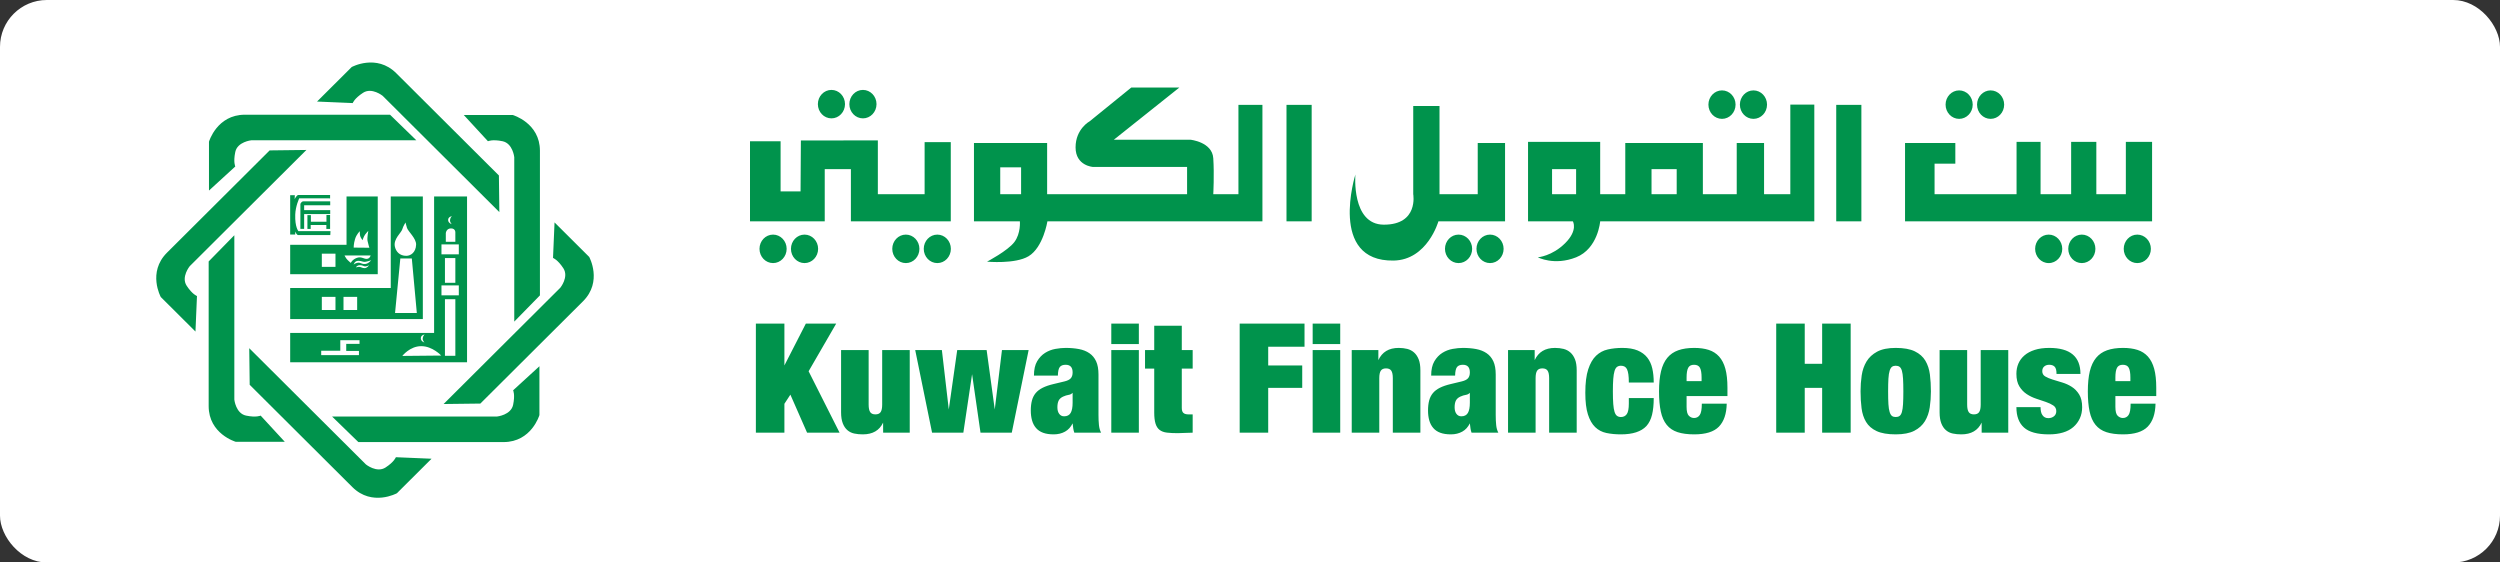 <svg width="800" height="180" viewBox="0 0 800 180" fill="none" xmlns="http://www.w3.org/2000/svg">
<rect x="0" y="0" width="800" height="180" fill="#333333" stroke="none"/>
<rect width="800" height="180" rx="15" fill="white"/>
<path fill-rule="evenodd" clip-rule="evenodd" d="M124.809 36.709L133.23 44.891H80.42C80.42 44.891 75.981 45.349 75.29 48.626C74.601 51.902 75.29 53.276 75.29 53.276L66.872 60.976V45.349C66.872 45.349 69.402 36.709 78.349 36.709H124.809ZM86.29 48.129L98.051 47.985L60.71 85.183C60.71 85.183 57.896 88.635 59.733 91.437C61.572 94.24 63.033 94.727 63.033 94.727L62.547 106.099L51.455 95.05C51.455 95.05 47.11 87.159 53.437 80.856L86.29 48.129ZM66.773 83.662L74.988 75.276V127.883C74.988 127.883 75.446 132.303 78.737 132.992C82.027 133.679 83.406 132.992 83.406 132.992L91.135 141.378H75.446C75.446 141.378 66.773 138.857 66.773 129.943V83.662ZM79.903 123.139L79.757 111.425L117.1 148.621C117.1 148.621 120.563 151.426 123.379 149.594C126.191 147.764 126.679 146.307 126.679 146.307L138.096 146.793L127.004 157.842C127.004 157.842 119.082 162.168 112.755 155.866L79.903 123.139ZM172.777 94.523L164.564 102.911V50.302C164.564 50.302 164.104 45.88 160.815 45.194C157.526 44.506 156.144 45.194 156.144 45.194L148.418 36.807H164.104C164.104 36.807 172.777 39.327 172.777 48.241V94.523ZM159.649 56.151L159.792 67.867L122.452 30.668C122.452 30.668 118.988 27.865 116.173 29.696C113.358 31.528 112.872 32.984 112.872 32.984L101.454 32.498L112.547 21.449C112.547 21.449 120.468 17.122 126.796 23.424L159.649 56.151ZM153.71 129.141L141.95 129.285L179.29 92.086C179.29 92.086 182.106 88.636 180.268 85.833C178.428 83.03 176.966 82.544 176.966 82.544L177.453 71.171L188.546 82.22C188.546 82.22 192.889 90.112 186.563 96.414L153.71 129.141ZM114.677 141.464L106.258 133.284H159.068C159.068 133.284 163.509 132.825 164.197 129.547C164.886 126.271 164.197 124.898 164.197 124.898L172.616 117.198V132.825C172.616 132.825 170.087 141.464 161.139 141.464H114.677ZM138.912 62.863H149.455V115.929H92.857V106.53H138.912V62.863ZM135.307 62.863V102.108H92.857V92.159H125.041V62.863H135.307ZM120.879 62.863V87.737H92.857V78.341H110.89V62.863H120.879ZM92.857 62.471H94.349L94.284 63.725C94.284 63.725 94.945 62.413 95.431 62.408H105.63L105.632 63.477L95.749 63.473C95.749 63.473 94.565 65.931 94.475 68.718C94.349 72.697 95.494 73.964 95.494 73.964H105.758L105.693 75.231H95.365C95.365 75.231 94.857 75.105 94.475 74.091V75.041H92.857V62.471ZM96.125 73.228V65.257C96.125 65.257 96.418 64.418 97.157 64.418H105.667V65.693H97.327V67.239H105.667V68.503H97.327V73.228H96.125ZM98.373 68.84H99.485V70.955H104.465V68.806H105.632V73.263H104.43V71.996H99.419V73.263H98.373V68.84ZM110.249 81.742H118.602C118.602 81.742 118.392 82.735 117.423 82.832C116.453 82.928 115.61 81.962 114.125 82.542C112.645 83.122 112.256 84.136 112.256 84.136C112.256 84.136 111.286 83.315 110.9 82.832C110.512 82.35 110.249 81.742 110.249 81.742ZM113.178 79.231C113.178 79.231 113.149 78.044 113.615 76.499C114.078 74.954 115.145 73.988 115.145 73.988C115.145 73.988 115.095 74.905 115.242 75.485C115.388 76.065 116.018 76.865 116.018 76.865C116.018 76.865 116.355 75.726 116.842 75.051C117.327 74.374 117.86 73.891 117.86 73.891C117.86 73.891 117.423 76.14 117.617 77.107C117.812 78.072 118.197 79.279 118.197 79.279L113.178 79.231ZM113.178 84.667C113.178 84.667 113.448 83.459 114.66 83.459C115.873 83.459 116.066 83.943 117.083 83.749C118.102 83.557 118.76 83.267 118.76 83.267C118.76 83.267 118.052 84.328 116.888 84.473C115.727 84.619 115.368 83.894 114.418 84.087C113.469 84.281 113.178 84.667 113.178 84.667ZM113.904 85.564C113.904 85.564 114.175 84.86 115.194 84.86C116.211 84.86 116.308 85.294 116.938 85.245C117.568 85.199 118.102 84.86 118.102 84.86C118.102 84.86 117.52 85.757 116.743 85.806C115.969 85.854 115.388 85.342 114.855 85.391C114.32 85.44 113.904 85.564 113.904 85.564ZM102.984 81.173H107.353V85.388H102.984V81.173ZM102.984 94.992H107.353V99.208H102.984V94.992ZM109.92 94.992H114.29V99.208H109.92V94.992ZM128.105 82.706H131.781L133.384 100.165H126.416L128.105 82.706ZM130.015 81.869C131.391 81.869 133.078 80.796 133.155 78.284C133.216 76.286 130.625 74.097 130.243 72.949C129.862 71.799 129.786 71.19 129.786 71.19C129.786 71.19 129.037 72.288 128.717 73.406C128.409 74.471 125.882 76.449 126.34 78.817C126.669 80.503 127.876 81.869 130.015 81.869ZM128.738 113.899C128.738 113.899 131.151 110.77 134.786 110.77C138.421 110.77 141.189 113.777 141.189 113.777L128.738 113.899ZM135.9 107.029C135.9 107.029 134.662 107.196 134.662 108.245C134.662 109.291 135.837 109.6 135.837 109.6C135.837 109.6 135.157 109.029 135.279 108.182C135.406 107.337 135.9 107.029 135.9 107.029ZM102.784 112.234H108.894V108.86H115.049V110.033H110.794V112.297H114.863V113.652H102.784V112.234ZM142.382 95.753H145.711V113.855H142.382V95.753ZM142.382 82.585H145.711V90.496H142.382V82.585ZM141.27 78.202H146.82V81.381H141.27V78.202ZM141.27 91.331H146.82V94.507H141.27V91.331ZM142.66 77.373V74.608C142.66 74.608 142.796 73.09 144.323 73.09C145.849 73.09 145.71 74.471 145.71 74.471V77.373H142.66ZM144.64 69.165C144.64 69.165 143.402 69.332 143.402 70.38C143.402 71.428 144.577 71.737 144.577 71.737C144.577 71.737 143.896 71.165 144.022 70.319C144.144 69.473 144.64 69.165 144.64 69.165Z" fill="#00934C"/>
<path fill-rule="evenodd" clip-rule="evenodd" d="M342.605 132.145C343.027 131.43 343.238 130.338 343.238 128.875V125.703C342.88 126.061 342.483 126.281 341.947 126.361C341.409 126.444 340.818 126.63 340.168 126.921C339.486 127.249 339.013 127.679 338.754 128.217C338.494 128.752 338.365 129.46 338.365 130.338C338.365 131.22 338.559 131.917 338.949 132.438C339.339 132.957 339.858 133.219 340.509 133.219C341.483 133.219 342.182 132.86 342.605 132.145ZM343.435 137.039L343.238 135.471C342.651 136.646 341.879 137.528 340.821 138.115C339.76 138.702 338.549 138.997 337.181 138.997C335.847 138.997 334.715 138.828 333.787 138.485C332.859 138.142 332.101 137.63 331.516 136.947C330.93 136.263 330.507 135.45 330.246 134.505C329.985 133.56 329.854 132.519 329.854 131.379C329.854 130.142 329.977 129.069 330.221 128.155C330.465 127.245 330.865 126.453 331.418 125.786C331.972 125.12 332.719 124.549 333.664 124.078C334.609 123.606 335.782 123.206 337.181 122.881L340.649 122.049C341.593 121.822 342.26 121.489 342.651 121.05C343.043 120.609 343.238 119.983 343.238 119.169C343.238 117.541 342.493 116.727 341.001 116.727C340.158 116.727 339.54 116.959 339.153 117.425C338.763 117.89 338.551 118.815 338.52 120.194H330.862C330.862 118.28 331.204 116.745 331.891 115.592C332.577 114.44 333.428 113.549 334.442 112.914C335.456 112.281 336.551 111.86 337.729 111.649C338.907 111.437 340.003 111.333 341.017 111.333C342.554 111.333 343.969 111.455 345.26 111.699C346.551 111.945 347.664 112.383 348.596 113.021C349.529 113.654 350.247 114.517 350.756 115.609C351.262 116.702 351.515 118.11 351.515 119.835V132.74C351.515 133.978 351.564 135.07 351.661 136.014C351.76 136.96 351.988 137.774 352.348 138.457H343.78C343.615 138.002 343.5 137.528 343.435 137.039ZM251.009 103.548V116.947L257.873 103.548H267.585L258.756 118.802L268.664 138.457H258.267L252.921 126.285L251.009 129.215V138.457H241.879V103.548H251.009ZM277.965 112.024V129.473C277.965 130.58 278.128 131.379 278.458 131.868C278.786 132.357 279.342 132.602 280.131 132.602C280.918 132.602 281.475 132.357 281.805 131.868C282.132 131.379 282.298 130.58 282.298 129.473V112.024H291.116V138.457H282.607L282.591 135.234C281.414 137.744 279.266 138.997 276.084 138.997C275.1 138.997 274.189 138.908 273.352 138.729C272.516 138.549 271.787 138.191 271.164 137.653C270.539 137.116 270.048 136.383 269.687 135.454C269.326 134.525 269.146 133.361 269.146 131.961V112.024H277.965ZM301.401 112.024L303.61 131.031L306.307 112.024H315.723L318.323 131.031L320.629 112.024H329.161L323.768 138.457H313.762L311.066 119.744L308.269 138.457H298.263L292.867 112.024H301.401ZM369.353 112.024V104.242H378.173V112.024H381.655V117.959H378.173V130.552C378.173 131.299 378.343 131.831 378.687 132.139C379.03 132.446 379.561 132.602 380.282 132.602H381.655V138.457C380.838 138.457 380.02 138.482 379.202 138.534C378.385 138.585 377.601 138.613 376.85 138.613C375.51 138.613 374.366 138.553 373.419 138.44C372.472 138.329 371.698 138.044 371.092 137.588C370.489 137.133 370.047 136.457 369.769 135.56C369.492 134.665 369.353 133.486 369.353 132.021V117.959H366.409V112.024H369.353ZM417.448 103.548V110.946H405.825V116.956H416.713V124.125H405.825V138.457H396.696V103.548H417.448ZM441.076 112.024V115.242C442.286 112.635 444.434 111.333 447.583 111.333C448.566 111.333 449.479 111.437 450.315 111.649C451.151 111.862 451.88 112.244 452.504 112.799C453.126 113.353 453.619 114.086 453.98 114.998C454.34 115.911 454.522 117.084 454.522 118.515V138.457H445.701V121.01C445.701 119.903 445.537 119.105 445.208 118.616C444.88 118.127 444.323 117.883 443.537 117.883C442.747 117.883 442.19 118.127 441.861 118.616C441.533 119.105 441.37 119.903 441.37 121.01V138.457H432.552V112.024H441.076ZM491.098 112.024V115.242C492.308 112.635 494.457 111.333 497.605 111.333C498.589 111.333 499.5 111.437 500.337 111.649C501.174 111.862 501.902 112.244 502.526 112.799C503.149 113.353 503.641 114.086 504.002 114.998C504.363 115.911 504.544 117.084 504.544 118.515V138.457H495.724V121.01C495.724 119.903 495.561 119.105 495.231 118.616C494.902 118.127 494.344 117.883 493.558 117.883C492.77 117.883 492.212 118.127 491.884 118.616C491.554 119.105 491.391 119.903 491.391 121.01V138.457H482.573V112.024H491.098ZM521.08 119.795C520.983 119.129 520.836 118.583 520.643 118.157C520.285 117.41 519.637 117.035 518.697 117.035C518.21 117.035 517.797 117.157 517.456 117.401C517.115 117.642 516.85 118.081 516.654 118.716C516.46 119.348 516.323 120.194 516.241 121.248C516.161 122.304 516.119 123.642 516.119 125.267C516.119 126.89 516.161 128.231 516.241 129.285C516.323 130.34 516.46 131.177 516.654 131.793C516.85 132.408 517.115 132.84 517.456 133.083C517.797 133.327 518.21 133.448 518.697 133.448C519.507 133.448 520.132 133.138 520.571 132.521C521.009 131.902 521.225 130.763 521.225 129.102V127.39H529.193C529.193 129.477 529.016 131.253 528.654 132.72C528.297 134.189 527.693 135.396 526.843 136.346C525.178 138.115 522.467 138.997 518.713 138.997C517.014 138.997 515.464 138.849 514.06 138.558C512.655 138.263 511.457 137.637 510.46 136.677C509.465 135.715 508.688 134.362 508.135 132.619C507.578 130.876 507.301 128.571 507.301 125.703C507.301 122.574 507.61 120.067 508.232 118.176C508.853 116.287 509.691 114.835 510.752 113.825C511.815 112.815 513.063 112.146 514.5 111.822C515.936 111.497 517.488 111.333 519.154 111.333C521.112 111.333 522.736 111.603 524.028 112.142C525.316 112.684 526.345 113.437 527.112 114.404C527.878 115.373 528.418 116.533 528.729 117.886C529.039 119.241 529.193 120.747 529.193 122.408H521.225C521.225 121.335 521.177 120.464 521.08 119.795ZM577.516 103.548V116.419H583.086V103.548H592.214V138.457H583.086V124.125H577.516V138.457H568.387V103.548H577.516ZM629.491 112.024V129.473C629.491 130.58 629.656 131.379 629.986 131.868C630.313 132.357 630.868 132.602 631.657 132.602C632.444 132.602 633.001 132.357 633.329 131.868C633.658 131.379 633.823 130.58 633.823 129.473V112.024H642.642V138.457H634.132L634.119 135.234C632.94 137.744 630.791 138.997 627.609 138.997C626.625 138.997 625.715 138.908 624.879 138.729C624.041 138.549 623.312 138.191 622.692 137.653C622.067 137.116 621.573 136.383 621.213 135.454C620.854 134.525 620.672 133.361 620.672 131.961V112.024H629.491ZM653.119 131.755C653.217 132.212 653.377 132.585 653.608 132.878C654.032 133.496 654.652 133.808 655.467 133.808C656.151 133.808 656.746 133.613 657.251 133.223C657.756 132.831 658.01 132.278 658.01 131.56C658.01 130.778 657.689 130.176 657.055 129.751C656.419 129.328 655.628 128.95 654.684 128.625L651.627 127.596C650.535 127.237 649.514 126.746 648.57 126.124C647.625 125.504 646.834 124.682 646.199 123.652C645.562 122.623 645.247 121.275 645.247 119.609C645.247 118.435 645.455 117.351 645.881 116.354C646.307 115.356 646.952 114.483 647.82 113.732C648.686 112.981 649.782 112.395 651.107 111.969C652.432 111.543 653.989 111.333 655.789 111.333C662.429 111.333 665.746 114.106 665.746 119.654H658.088C658.088 118.515 657.885 117.744 657.48 117.336C657.076 116.929 656.502 116.727 655.758 116.727C655.109 116.727 654.574 116.907 654.155 117.263C653.733 117.621 653.524 118.127 653.524 118.776C653.524 119.528 653.841 120.089 654.476 120.464C655.111 120.837 655.904 121.17 656.848 121.464L659.904 122.392C660.997 122.718 662.017 123.182 662.962 123.785C663.905 124.386 664.696 125.201 665.332 126.226C665.967 127.253 666.288 128.61 666.288 130.304C666.288 131.607 666.042 132.797 665.55 133.871C665.059 134.943 664.367 135.872 663.467 136.654C662.567 137.436 661.455 138.022 660.131 138.412C658.806 138.802 657.311 138.997 655.643 138.997C651.946 138.997 649.29 138.267 647.672 136.808C646.053 135.349 645.247 133.177 645.247 130.289H652.974C652.974 130.81 653.02 131.299 653.119 131.755ZM676.925 130.203C676.925 131.63 677.169 132.581 677.658 133.051C678.143 133.522 678.697 133.759 679.313 133.759C680.093 133.759 680.702 133.44 681.14 132.805C681.578 132.167 681.798 130.958 681.798 129.164H689.768C689.702 132.424 688.868 134.875 687.266 136.526C685.666 138.175 683.034 138.997 679.379 138.997C677.254 138.997 675.473 138.76 674.036 138.288C672.598 137.816 671.441 137.035 670.557 135.943C669.675 134.851 669.044 133.425 668.669 131.666C668.294 129.908 668.106 127.771 668.106 125.264C668.106 122.72 668.317 120.57 668.74 118.811C669.166 117.051 669.838 115.618 670.749 114.508C671.664 113.401 672.831 112.593 674.253 112.09C675.672 111.586 677.379 111.333 679.371 111.333C681.134 111.333 682.674 111.543 683.998 111.969C685.321 112.393 686.431 113.102 687.33 114.094C688.225 115.091 688.896 116.396 689.34 118.011C689.779 119.624 690 121.642 690 124.054V126.744H676.925V130.203ZM681.214 117.706C680.874 117.053 680.234 116.727 679.299 116.727C678.395 116.727 677.775 117.053 677.435 117.706C677.094 118.359 676.925 119.389 676.925 120.79V121.965H681.721V120.79C681.721 119.389 681.553 118.359 681.214 117.706ZM688.666 45.401V70.829H609.612V45.75H625.706V52.381H619.061V62.137H645.299V45.401H652.982V62.137H662.766V45.401H670.826V62.137H680.271V45.401H688.666ZM587.592 33.566H595.641V70.829H587.592V33.566ZM572.902 33.475H580.58V70.829H512.059C512.059 70.829 511.365 79.564 504.354 82.34C497.353 85.114 492.108 82.34 492.108 82.34C492.108 82.34 496.658 81.993 500.859 77.81C505.051 73.623 503.315 70.829 503.315 70.829H488.972V45.401H512.059V62.137H520.089V45.75H544.917V62.137H555.753V45.75H564.5V62.137H572.902V33.475ZM496.658 54.117H504.354V62.138H496.658V54.117ZM528.489 54.117H536.542V62.138H528.489V54.117ZM481.617 45.75V70.829H460.29C460.29 70.829 456.789 83.198 445.952 83.382C424.977 83.728 433.724 55.851 433.724 55.851C433.724 55.851 432.39 71.845 442.794 71.894C454.012 71.937 452.235 62.137 452.235 62.137V33.912H460.642V62.137H472.872V45.75H481.617ZM411.677 33.566H419.733V70.829H411.677V33.566ZM403.976 33.566V70.829H335.171C335.171 70.829 333.844 79.159 329.143 81.993C324.866 84.569 315.85 83.728 315.85 83.728C315.85 83.728 322.483 80.258 324.597 77.458C326.704 74.662 326.36 70.829 326.36 70.829H311.667V45.75H335.081V62.137H379.866V53.425H349.776C349.776 53.425 344.182 53.098 344.182 47.158C344.182 41.216 348.725 38.791 348.725 38.791L362.022 28H377.405L356.435 44.708H380.91C380.91 44.708 387.899 45.401 388.247 50.628C388.589 55.851 388.247 62.137 388.247 62.137H396.299V33.566H403.976ZM320.076 53.548H326.75V62.137H320.076V53.548ZM304.249 45.493V70.829H272.287V54.117H263.915V70.829H240V45.208H249.791V61.255H256.178L256.28 44.953L280.911 44.928V62.137H295.876V45.493H304.249ZM253.106 79.63C253.106 77.114 255.058 75.074 257.45 75.074C259.848 75.074 261.799 77.114 261.799 79.63C261.799 82.147 259.848 84.188 257.45 84.188C255.058 84.188 253.106 82.147 253.106 79.63ZM243.037 79.63C243.037 77.114 244.977 75.074 247.384 75.074C249.778 75.074 251.727 77.114 251.727 79.63C251.727 82.147 249.778 84.188 247.384 84.188C244.977 84.188 243.037 82.147 243.037 79.63ZM271.795 33.324C271.795 30.804 273.738 28.77 276.141 28.77C278.534 28.77 280.485 30.804 280.485 33.324C280.485 35.839 278.534 37.878 276.141 37.878C273.738 37.878 271.795 35.839 271.795 33.324ZM261.719 33.324C261.719 30.804 263.664 28.77 266.066 28.77C268.458 28.77 270.403 30.804 270.403 33.324C270.403 35.839 268.458 37.878 266.066 37.878C263.664 37.878 261.719 35.839 261.719 33.324ZM295.601 79.63C295.601 77.114 297.54 75.074 299.942 75.074C302.34 75.074 304.279 77.114 304.279 79.63C304.279 82.147 302.34 84.188 299.942 84.188C297.54 84.188 295.601 82.147 295.601 79.63ZM285.525 79.63C285.525 77.114 287.469 75.074 289.87 75.074C292.269 75.074 294.212 77.114 294.212 79.63C294.212 82.147 292.269 84.188 289.87 84.188C287.469 84.188 285.525 82.147 285.525 79.63ZM472.469 79.63C472.469 77.114 474.415 75.074 476.81 75.074C479.212 75.074 481.156 77.114 481.156 79.63C481.156 82.147 479.212 84.188 476.81 84.188C474.415 84.188 472.469 82.147 472.469 79.63ZM462.394 79.63C462.394 77.114 464.338 75.074 466.732 75.074C469.135 75.074 471.087 77.114 471.087 79.63C471.087 82.147 469.135 84.188 466.732 84.188C464.338 84.188 462.394 82.147 462.394 79.63ZM661.844 79.63C661.844 77.114 663.782 75.074 666.186 75.074C668.583 75.074 670.528 77.114 670.528 79.63C670.528 82.147 668.583 84.188 666.186 84.188C663.782 84.188 661.844 82.147 661.844 79.63ZM651.242 79.63C651.242 77.114 653.181 75.074 655.582 75.074C657.982 75.074 659.921 77.114 659.921 79.63C659.921 82.147 657.982 84.188 655.582 84.188C653.181 84.188 651.242 82.147 651.242 79.63ZM679.593 79.63C679.593 77.114 681.532 75.074 683.928 75.074C686.331 75.074 688.281 77.114 688.281 79.63C688.281 82.147 686.331 84.188 683.928 84.188C681.532 84.188 679.593 82.147 679.593 79.63ZM632.654 33.48C632.654 30.965 634.594 28.925 636.994 28.925C639.391 28.925 641.334 30.965 641.334 33.48C641.334 35.998 639.391 38.036 636.994 38.036C634.594 38.036 632.654 35.998 632.654 33.48ZM622.585 33.48C622.585 30.965 624.528 28.925 626.922 28.925C629.321 28.925 631.268 30.965 631.268 33.48C631.268 35.998 629.321 38.036 626.922 38.036C624.528 38.036 622.585 35.998 622.585 33.48ZM556.763 33.48C556.763 30.965 558.702 28.925 561.105 28.925C563.503 28.925 565.451 30.965 565.451 33.48C565.451 35.998 563.503 38.036 561.105 38.036C558.702 38.036 556.763 35.998 556.763 33.48ZM546.694 33.48C546.694 30.965 548.639 28.925 551.037 28.925C553.435 28.925 555.38 30.965 555.38 33.48C555.38 35.998 553.435 38.036 551.037 38.036C548.639 38.036 546.694 35.998 546.694 33.48ZM364.433 110.099H355.614V103.548H364.433V110.099ZM364.433 138.457H355.614V112.024H364.433V138.457ZM428.871 110.099H420.052V103.548H428.871V110.099ZM428.871 138.457H420.052V112.024H428.871V138.457ZM469.719 132.145C470.141 131.43 470.352 130.338 470.352 128.875V125.703C469.995 126.061 469.597 126.281 469.061 126.361C468.524 126.444 467.931 126.63 467.282 126.921C466.599 127.249 466.128 127.679 465.867 128.217C465.608 128.752 465.479 129.46 465.479 130.338C465.479 131.22 465.673 131.917 466.064 132.438C466.453 132.957 466.973 133.219 467.624 133.219C468.597 133.219 469.296 132.86 469.719 132.145ZM470.549 137.039L470.352 135.471C469.766 136.646 468.993 137.528 467.934 138.115C466.874 138.702 465.663 138.997 464.296 138.997C462.96 138.997 461.83 138.828 460.901 138.485C459.973 138.142 459.214 137.63 458.631 136.947C458.044 136.263 457.621 135.45 457.361 134.505C457.098 133.56 456.969 132.519 456.969 131.379C456.969 130.142 457.091 129.069 457.335 128.155C457.579 127.245 457.979 126.453 458.532 125.786C459.086 125.12 459.833 124.549 460.779 124.078C461.723 123.606 462.896 123.206 464.296 122.881L467.763 122.049C468.707 121.822 469.374 121.489 469.766 121.05C470.157 120.609 470.352 119.983 470.352 119.169C470.352 117.541 469.607 116.727 468.115 116.727C467.271 116.727 466.654 116.959 466.266 117.425C465.877 117.89 465.666 118.815 465.634 120.194H457.975C457.975 118.28 458.319 116.745 459.006 115.592C459.692 114.44 460.542 113.549 461.556 112.914C462.569 112.281 463.665 111.86 464.843 111.649C466.021 111.437 467.117 111.333 468.131 111.333C469.669 111.333 471.083 111.455 472.374 111.699C473.666 111.945 474.777 112.383 475.71 113.021C476.642 113.654 477.363 114.517 477.871 115.609C478.377 116.702 478.63 118.11 478.63 119.835V132.74C478.63 133.978 478.679 135.07 478.776 136.014C478.873 136.96 479.102 137.774 479.463 138.457H470.894C470.729 138.002 470.615 137.528 470.549 137.039ZM543.995 117.706C543.657 117.053 543.019 116.727 542.082 116.727C541.179 116.727 540.555 117.053 540.217 117.706C539.878 118.359 539.708 119.389 539.708 120.79V121.965H544.506V120.79C544.506 119.389 544.334 118.359 543.995 117.706ZM539.708 130.203C539.708 131.63 539.952 132.581 540.44 133.051C540.926 133.522 541.48 133.759 542.097 133.759C542.876 133.759 543.485 133.44 543.923 132.805C544.364 132.167 544.585 130.958 544.585 129.164H552.551C552.486 132.424 551.652 134.875 550.052 136.526C548.452 138.175 545.821 138.997 542.161 138.997C540.037 138.997 538.256 138.76 536.819 138.288C535.381 137.816 534.222 137.035 533.34 135.943C532.457 134.851 531.827 133.425 531.452 131.666C531.077 129.908 530.889 127.771 530.889 125.264C530.889 122.72 531.1 120.57 531.525 118.811C531.949 117.051 532.618 115.618 533.533 114.508C534.447 113.401 535.616 112.593 537.037 112.09C538.457 111.586 540.162 111.333 542.154 111.333C543.916 111.333 545.46 111.543 546.783 111.969C548.105 112.393 549.216 113.102 550.112 114.094C551.011 115.091 551.68 116.396 552.12 118.011C552.56 119.624 552.783 121.642 552.783 124.054V126.744H539.708V130.203ZM604.292 129.334C604.358 130.389 604.489 131.226 604.684 131.844C604.878 132.459 605.129 132.88 605.438 133.109C605.749 133.337 606.145 133.448 606.632 133.448C607.124 133.448 607.526 133.337 607.851 133.109C608.175 132.88 608.429 132.459 608.609 131.844C608.787 131.226 608.907 130.389 608.973 129.334C609.038 128.279 609.071 126.921 609.071 125.267C609.071 123.61 609.038 122.246 608.973 121.175C608.907 120.101 608.787 119.257 608.609 118.642C608.429 118.026 608.175 117.605 607.851 117.377C607.526 117.149 607.124 117.035 606.632 117.035C606.145 117.035 605.749 117.149 605.438 117.377C605.129 117.605 604.878 118.026 604.684 118.642C604.489 119.257 604.358 120.101 604.292 121.175C604.227 122.246 604.197 123.61 604.197 125.267C604.197 126.921 604.227 128.279 604.292 129.334ZM617.521 130.346C617.278 132.008 616.763 133.482 615.983 134.77C615.197 136.058 614.064 137.082 612.581 137.85C611.096 138.613 609.113 138.997 606.632 138.997C604.058 138.997 602.019 138.647 600.517 137.947C599.015 137.247 597.889 136.268 597.139 135.014C596.387 133.759 595.906 132.295 595.698 130.617C595.483 128.938 595.377 127.136 595.377 125.213C595.377 123.488 595.499 121.792 595.743 120.131C595.989 118.469 596.504 116.986 597.287 115.681C598.071 114.38 599.206 113.328 600.689 112.53C602.173 111.731 604.153 111.333 606.632 111.333C609.211 111.333 611.25 111.699 612.75 112.434C614.25 113.167 615.377 114.168 616.126 115.439C616.878 116.71 617.359 118.182 617.572 119.861C617.784 121.54 617.89 123.34 617.89 125.264C617.89 126.989 617.768 128.683 617.521 130.346Z" fill="#00934C"/>
</svg>
